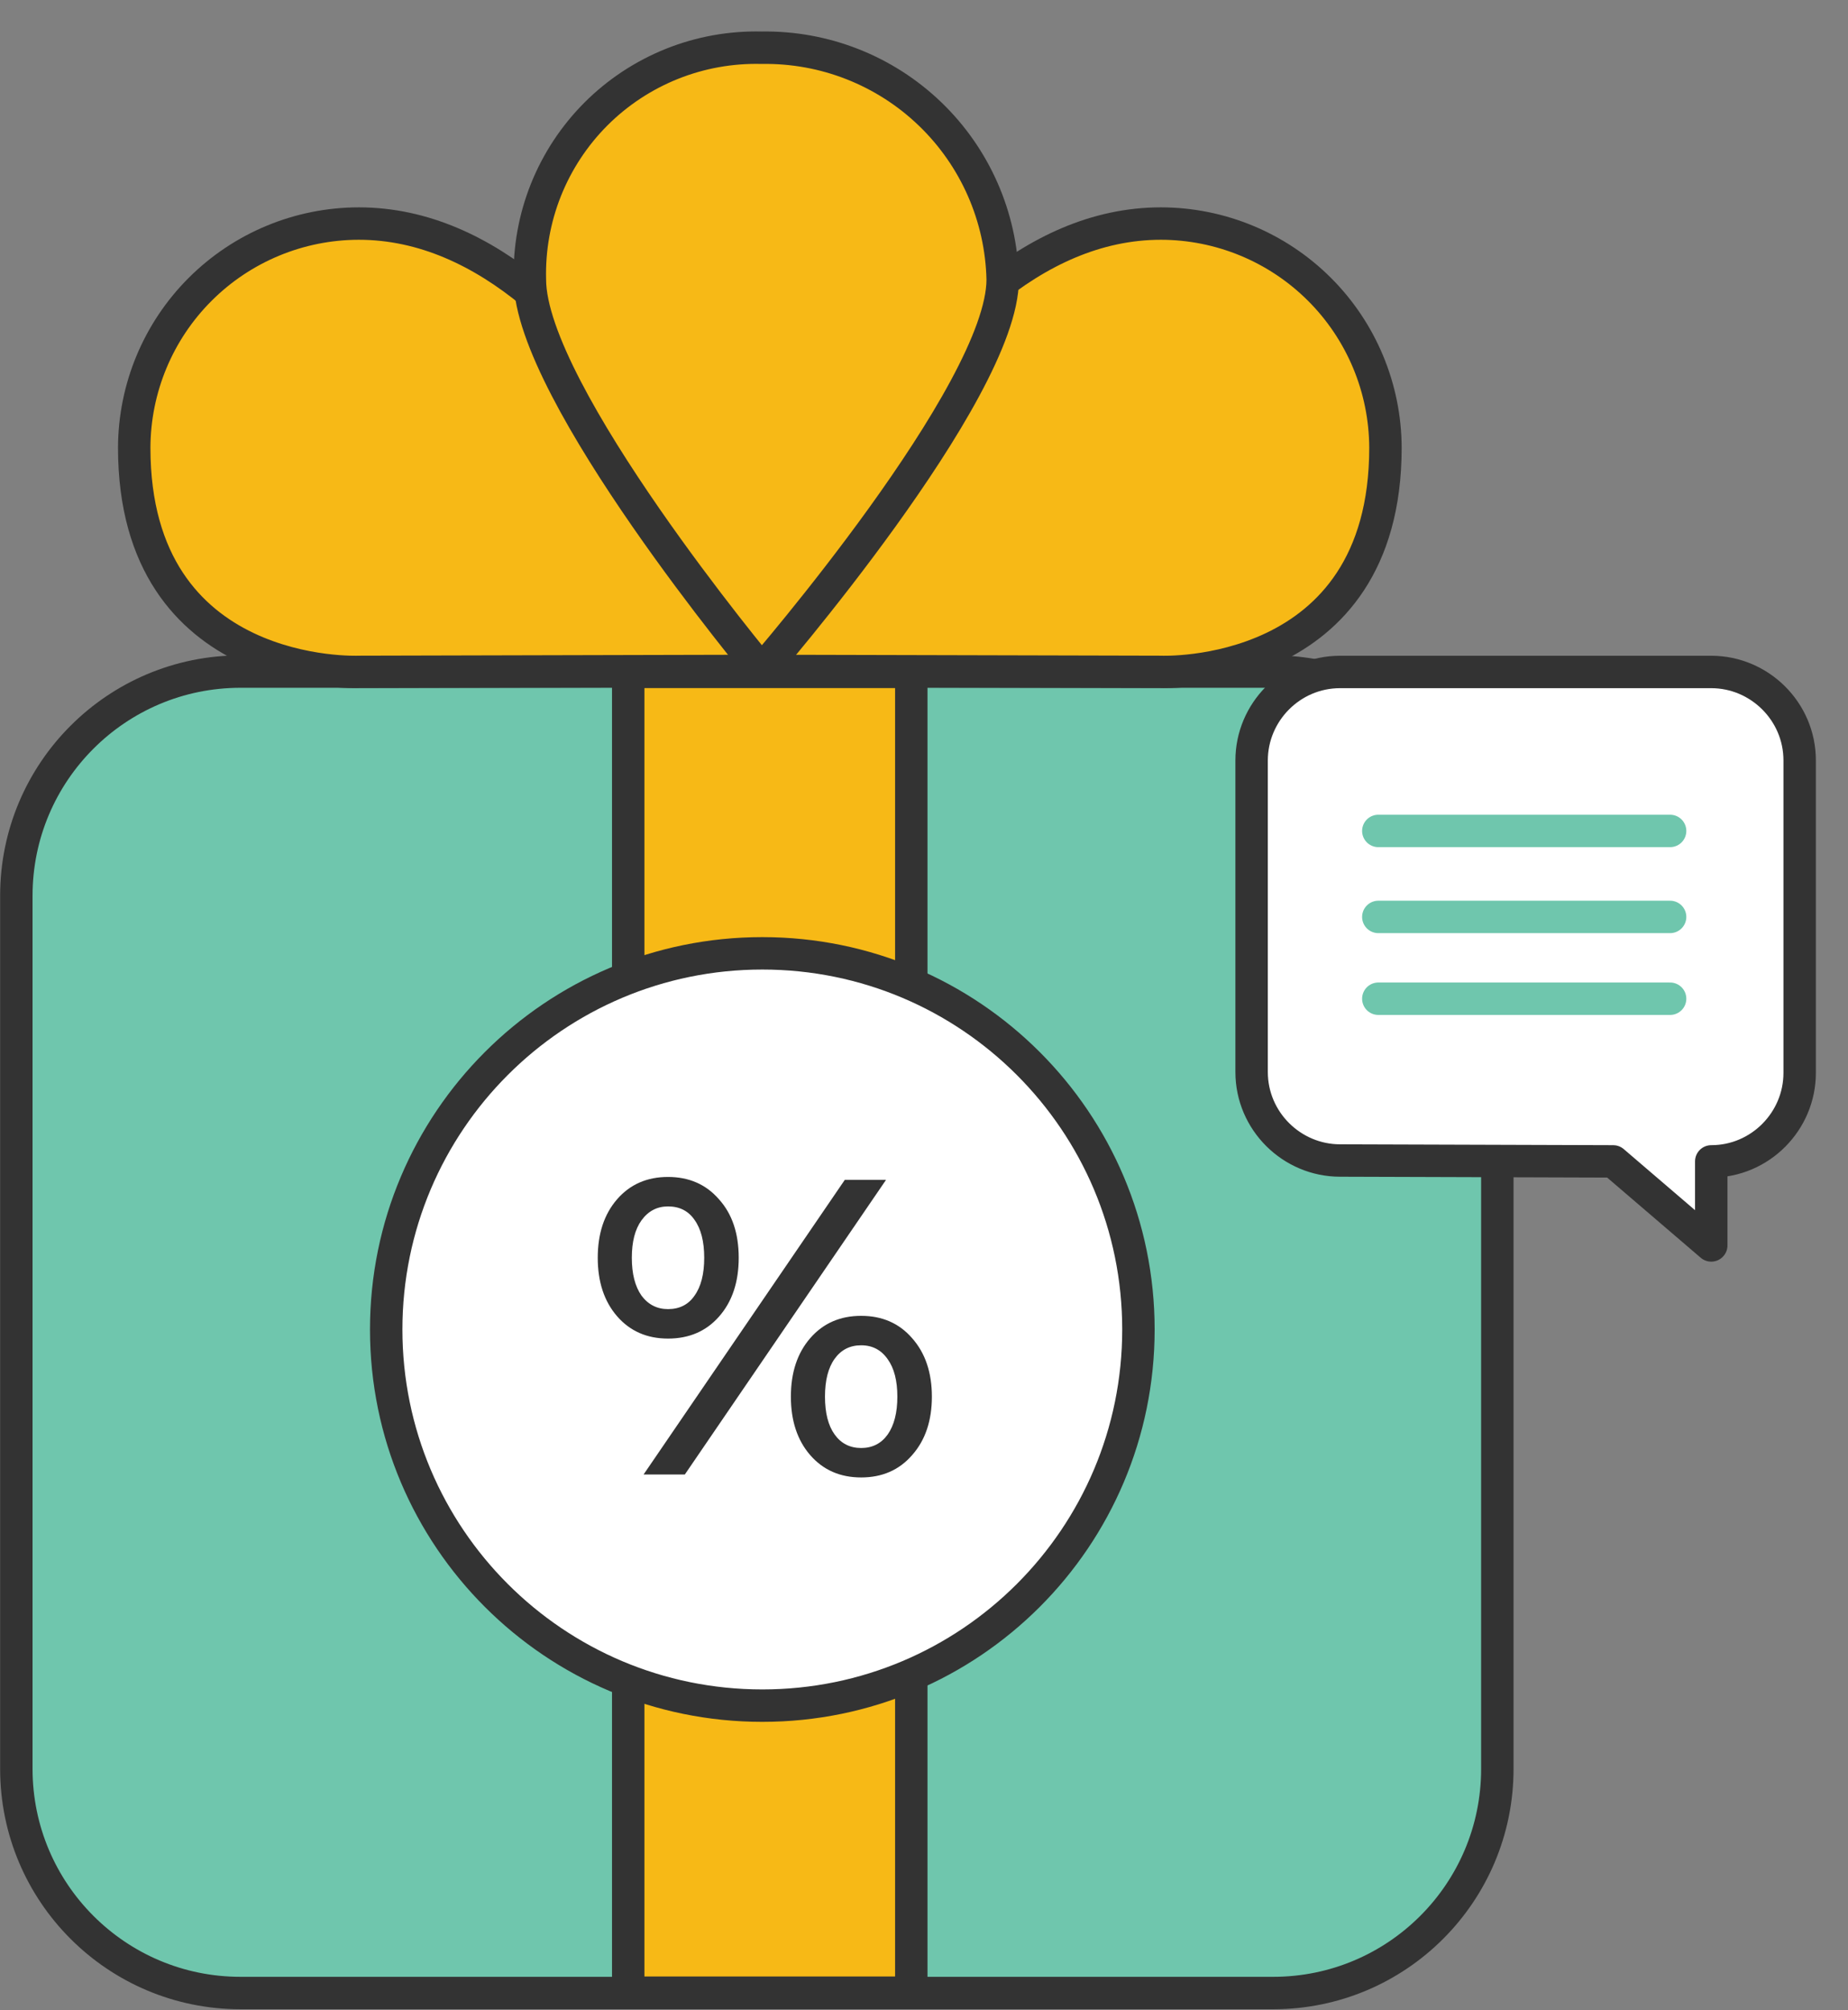 <svg width="57" height="62" viewBox="0 0 57 62" fill="none" xmlns="http://www.w3.org/2000/svg">
<rect x="0" y="0" width="57" height="62" fill="#808080" stroke="none"/>
<path d="M39.27 20.713H7.418C3.6 20.713 0.504 23.808 0.504 27.626V54.556C0.504 58.375 3.6 61.47 7.418 61.47H39.27C43.089 61.47 46.184 58.375 46.184 54.556V27.626C46.184 23.808 43.089 20.713 39.27 20.713Z" fill="#6FC6AD" stroke="#333333" stroke-linecap="round" stroke-linejoin="round"/>
<path d="M11.064 20.723C11.064 20.723 4.14 21.029 4.14 13.809C4.145 11.975 4.877 10.218 6.174 8.923C7.472 7.627 9.23 6.898 11.064 6.895C19.07 6.895 23.768 20.692 23.768 20.692L11.064 20.723Z" fill="#F7B916" stroke="#333333" stroke-linecap="round" stroke-linejoin="round"/>
<path d="M35.809 20.723C35.809 20.723 42.733 21.029 42.733 13.809C42.727 11.975 41.995 10.218 40.698 8.923C39.4 7.627 37.642 6.898 35.809 6.895C27.802 6.895 23.104 20.692 23.104 20.692L35.809 20.723Z" fill="#F7B916" stroke="#333333" stroke-linecap="round" stroke-linejoin="round"/>
<path d="M28.108 20.723H19.377V61.46H28.108V20.723Z" fill="#F7B916" stroke="#333333" stroke-linecap="round" stroke-linejoin="round"/>
<path d="M30.927 8.621C30.927 12.104 23.492 20.682 23.492 20.682C23.492 20.682 16.344 12.104 16.344 8.621C16.32 7.676 16.488 6.736 16.839 5.857C17.19 4.979 17.716 4.182 18.384 3.513C19.053 2.845 19.851 2.319 20.729 1.968C21.607 1.617 22.547 1.449 23.492 1.472C25.425 1.44 27.292 2.173 28.685 3.513C30.078 4.852 30.884 6.689 30.927 8.621Z" fill="#F7B916" stroke="#333333" stroke-linecap="round" stroke-linejoin="round"/>
<path d="M23.513 52.606C29.92 52.606 35.114 47.412 35.114 41.005C35.114 34.597 29.92 29.403 23.513 29.403C17.105 29.403 11.912 34.597 11.912 41.005C11.912 47.412 17.105 52.606 23.513 52.606Z" fill="white" stroke="#333333" stroke-linecap="round" stroke-linejoin="round"/>
<path d="M20.604 41.285C19.955 41.285 19.432 41.055 19.034 40.597C18.636 40.138 18.437 39.537 18.437 38.793C18.437 38.048 18.636 37.447 19.034 36.988C19.432 36.53 19.955 36.3 20.604 36.3C21.253 36.3 21.777 36.53 22.175 36.988C22.582 37.438 22.785 38.04 22.785 38.793C22.785 39.545 22.582 40.151 22.175 40.61C21.777 41.06 21.253 41.285 20.604 41.285ZM26.056 36.391H27.328L21.123 45.477H19.851L26.056 36.391ZM20.604 40.376C20.959 40.376 21.232 40.238 21.422 39.961C21.621 39.684 21.721 39.294 21.721 38.793C21.721 38.291 21.621 37.901 21.422 37.624C21.232 37.347 20.959 37.209 20.604 37.209C20.267 37.209 19.994 37.352 19.787 37.637C19.587 37.914 19.488 38.299 19.488 38.793C19.488 39.286 19.587 39.675 19.787 39.961C19.994 40.238 20.267 40.376 20.604 40.376ZM26.562 45.568C25.913 45.568 25.39 45.339 24.991 44.88C24.593 44.422 24.394 43.82 24.394 43.076C24.394 42.332 24.593 41.73 24.991 41.272C25.39 40.813 25.913 40.584 26.562 40.584C27.211 40.584 27.735 40.813 28.133 41.272C28.539 41.73 28.743 42.332 28.743 43.076C28.743 43.82 28.539 44.422 28.133 44.88C27.735 45.339 27.211 45.568 26.562 45.568ZM26.562 44.66C26.908 44.66 27.181 44.521 27.38 44.244C27.579 43.959 27.678 43.569 27.678 43.076C27.678 42.583 27.579 42.198 27.38 41.921C27.181 41.635 26.908 41.492 26.562 41.492C26.216 41.492 25.943 41.631 25.744 41.908C25.545 42.185 25.446 42.574 25.446 43.076C25.446 43.578 25.545 43.967 25.744 44.244C25.943 44.521 26.216 44.66 26.562 44.66Z" fill="#333333"/>
<path d="M49.757 35.82L52.782 38.412V35.82C54.294 35.82 55.509 34.578 55.509 33.092V23.452C55.509 21.94 54.267 20.725 52.782 20.725H41.332C39.82 20.725 38.605 21.967 38.605 23.452V33.065C38.605 34.578 39.847 35.793 41.332 35.793L49.757 35.82Z" fill="white" stroke="#333333" stroke-miterlimit="10" stroke-linecap="round" stroke-linejoin="round"/>
<path d="M42.513 28.28H51.513" stroke="#6FC6AD" stroke-linecap="round" stroke-linejoin="round"/>
<path d="M42.513 25.628H51.513" stroke="#6FC6AD" stroke-linecap="round" stroke-linejoin="round"/>
<path d="M42.513 30.803H51.513" stroke="#6FC6AD" stroke-linecap="round" stroke-linejoin="round"/>
</svg>
